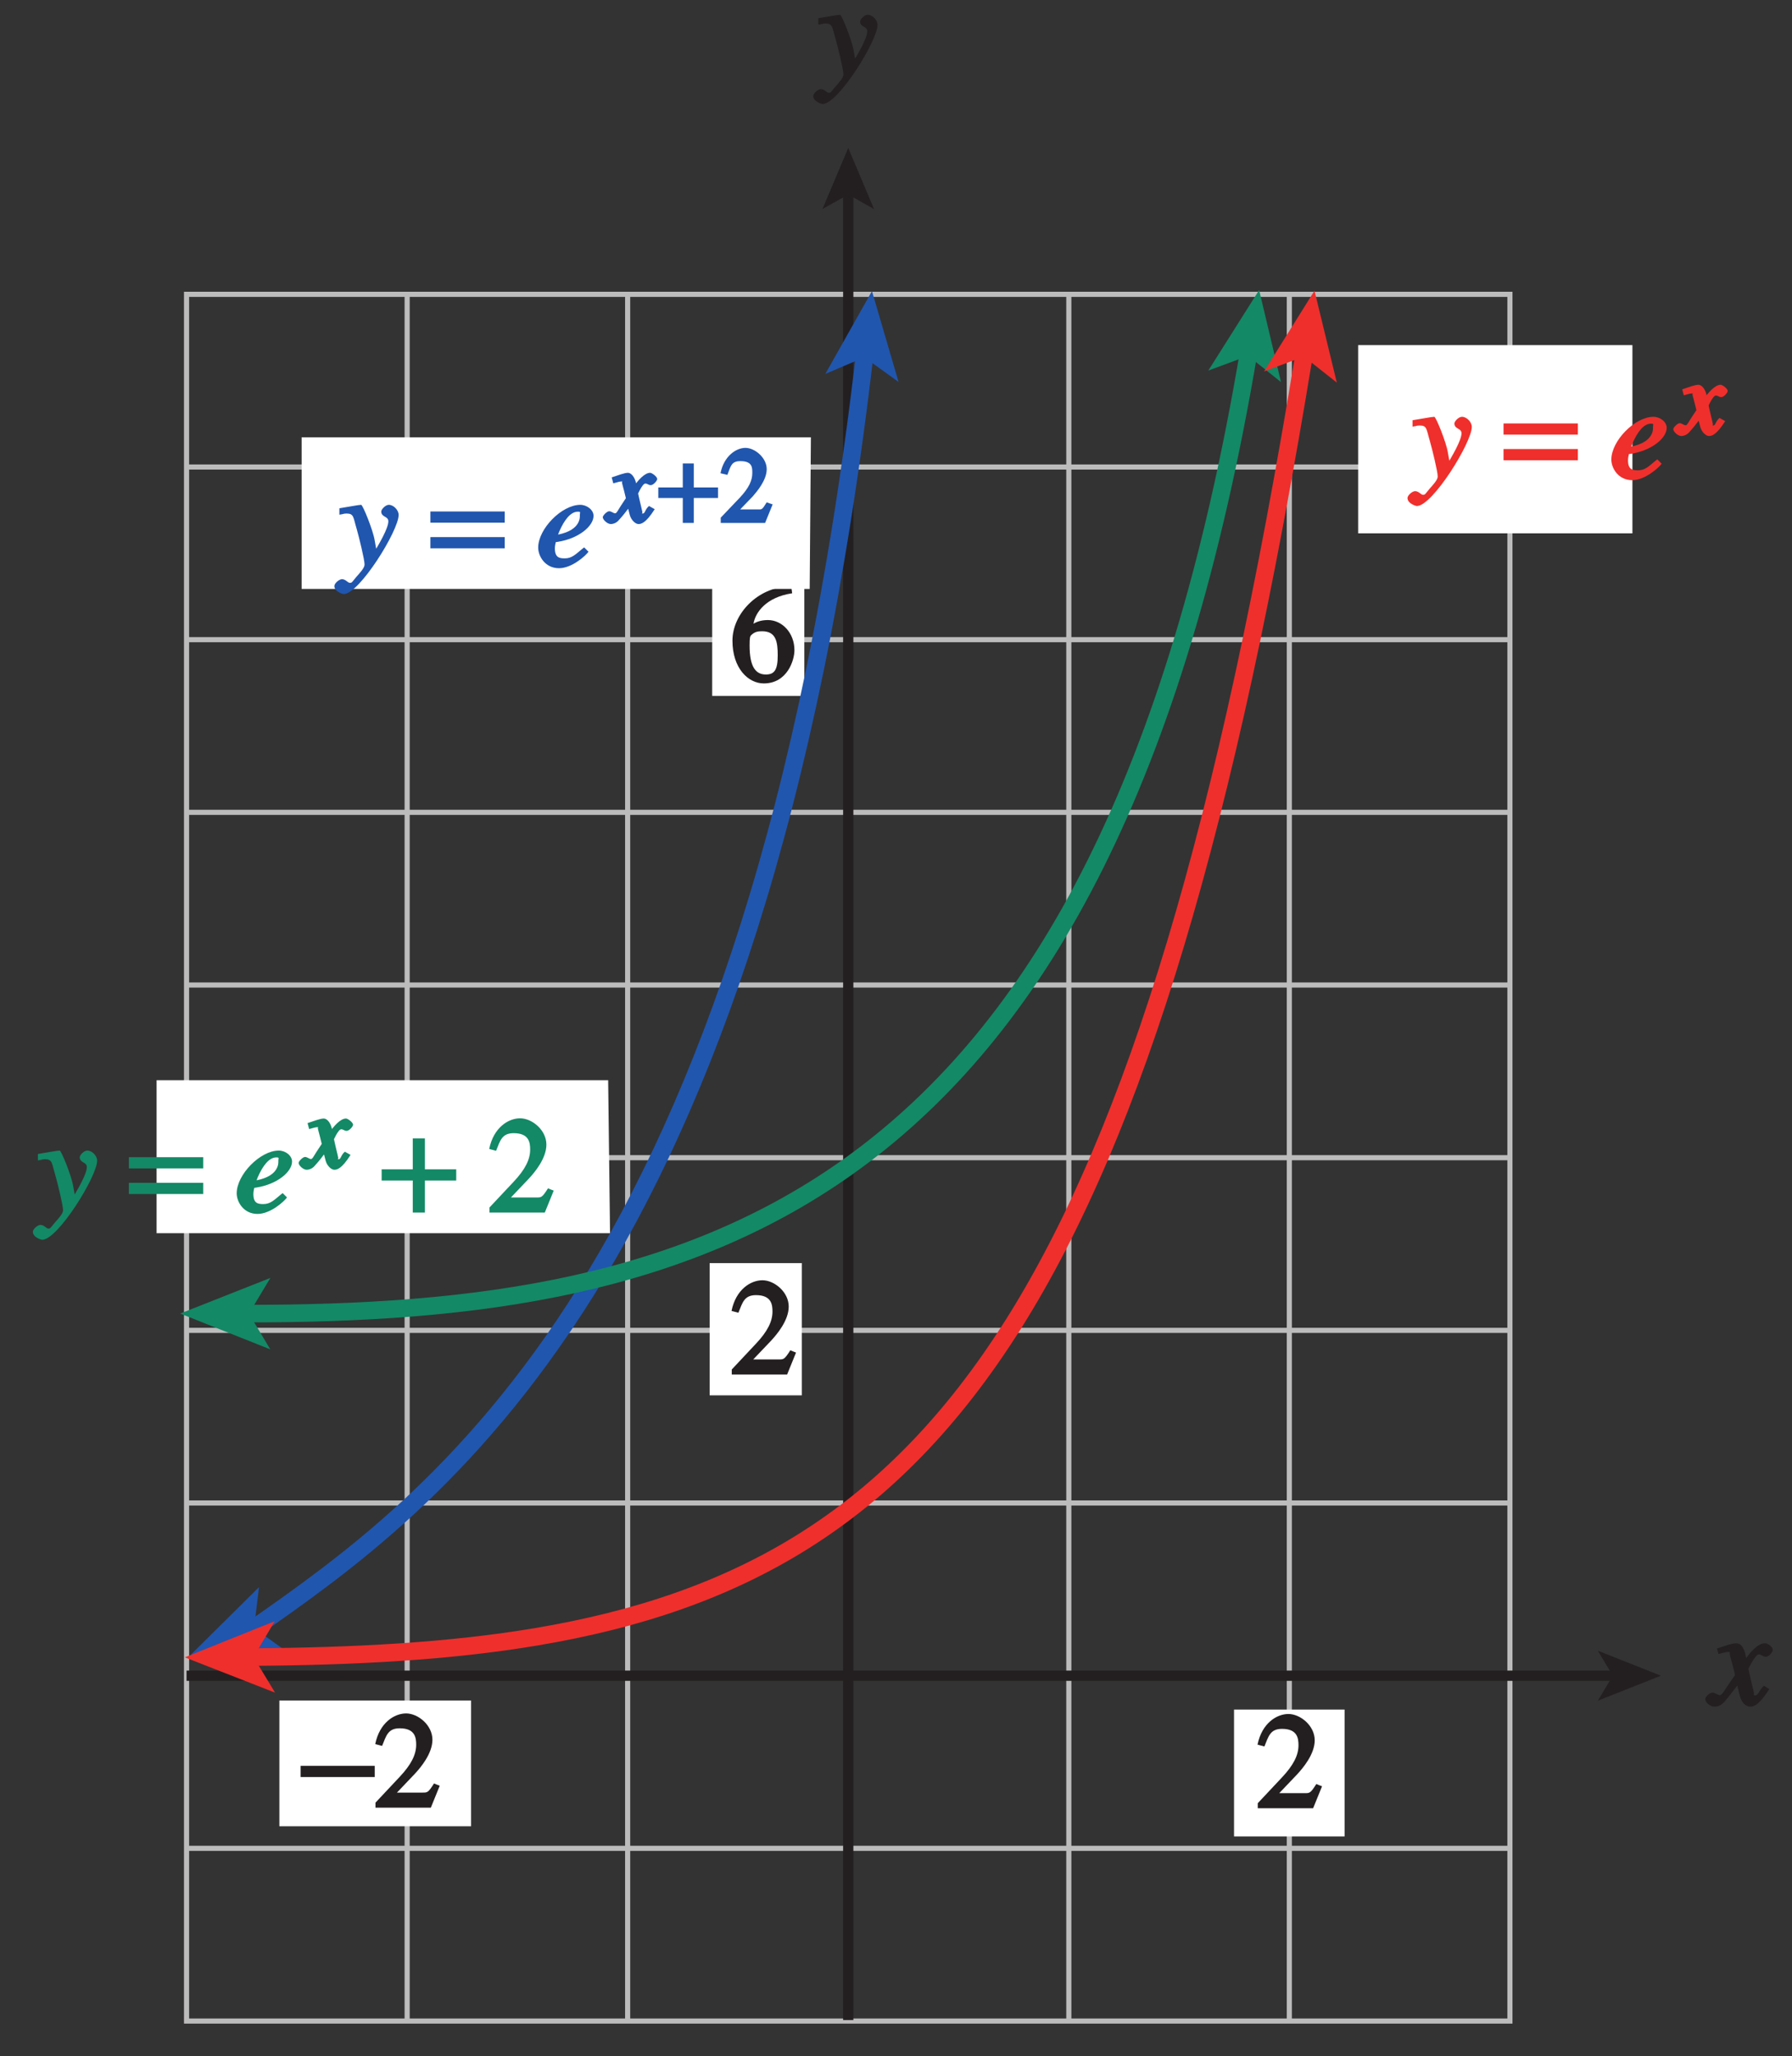 <?xml version="1.0" encoding="UTF-8"?>
<svg xmlns="http://www.w3.org/2000/svg" xmlns:xlink="http://www.w3.org/1999/xlink" width="122.4pt" height="140.428pt" viewBox="0 0 122.4 140.428" version="1.1">
<rect x="0" y="0" width="122.4" height="140.428" fill="#333333" stroke="none"/>
<defs>
<g>
<symbol overflow="visible" id="glyph0-0">
<path style="stroke:none;" d=""/>
</symbol>
<symbol overflow="visible" id="glyph0-1">
<path style="stroke:none;" d="M 3.484 -1.234 C 3.25 -0.969 3.188 -0.672 3 -0.672 C 2.828 -0.672 2.938 -0.75 2.891 -0.906 C 2.844 -1.125 2.531 -2.344 2.531 -2.516 L 2.484 -2.406 C 2.484 -2.406 2.984 -3.469 3.234 -3.469 C 3.438 -3.469 3.5 -3.312 3.719 -3.312 C 3.938 -3.312 4.188 -3.625 4.188 -3.781 C 4.188 -4 3.828 -4.234 3.656 -4.234 C 3.188 -4.234 2.641 -3.656 2.172 -2.922 L 2.469 -2.812 L 2.359 -3.312 C 2.203 -4.109 1.906 -4.234 1.703 -4.234 C 1.406 -4.234 0.812 -4.016 0.375 -3.875 L 0.484 -3.5 C 0.906 -3.609 1.031 -3.641 1.109 -3.641 C 1.344 -3.641 1.203 -3.641 1.281 -3.359 C 1.297 -3.328 1.609 -2.125 1.609 -2.062 C 0.844 -0.969 0.734 -0.688 0.578 -0.688 C 0.422 -0.688 0.266 -0.859 0.062 -0.859 C -0.141 -0.859 -0.422 -0.562 -0.422 -0.422 C -0.422 -0.203 -0.094 0.094 0.203 0.094 C 0.484 0.094 0.703 -0.031 0.859 -0.203 C 1.156 -0.547 1.531 -1.031 1.766 -1.344 L 1.938 -0.641 C 2.062 -0.156 2.375 0.094 2.641 0.094 C 2.844 0.094 3.219 0.062 3.953 -1.109 L 3.578 -1.328 Z M 3.484 -1.234 "/>
</symbol>
<symbol overflow="visible" id="glyph0-2">
<path style="stroke:none;" d="M 0.141 -3.594 C 0.25 -3.625 0.312 -3.641 0.438 -3.641 C 0.953 -3.641 0.891 -3.391 1.141 -2.562 C 1.281 -2.078 1.672 -0.5 1.672 -0.156 C 1.672 0.078 1.344 0.422 1.109 0.688 C 0.812 1.047 0.812 1.094 0.672 1.094 C 0.516 1.094 0.391 0.844 0.125 0.844 C -0.062 0.844 -0.391 1.125 -0.391 1.312 C -0.391 1.688 0.172 1.859 0.25 1.859 C 1.312 1.859 4 -2.469 4 -3.547 C 4 -3.875 3.656 -4.234 3.328 -4.234 C 3.094 -4.234 2.812 -3.922 2.812 -3.781 C 2.812 -3.375 3.297 -3.469 3.297 -3.109 C 3.297 -2.625 2.641 -1.516 2.25 -0.875 L 2.547 -0.781 L 2.359 -1.828 C 2.25 -2.5 1.547 -4.25 1.438 -4.234 C 1.266 -4.234 0.562 -4.094 -0.047 -4 L -0.047 -3.562 Z M 0.141 -3.594 "/>
</symbol>
<symbol overflow="visible" id="glyph0-3">
<path style="stroke:none;" d=""/>
</symbol>
<symbol overflow="visible" id="glyph0-4">
<path style="stroke:none;" d="M 1.531 -2.406 C 1.875 -3.203 2.312 -3.766 2.797 -3.766 C 3.031 -3.766 2.938 -3.719 2.938 -3.531 C 2.938 -3.469 3.062 -2.516 1.453 -2.203 Z M 3.094 -1.219 C 2.641 -0.844 2.391 -0.578 1.906 -0.578 C 1.531 -0.578 1.234 -0.641 1.234 -1.266 C 1.234 -1.438 1.281 -1.625 1.297 -1.688 L 1.406 -1.703 C 2.859 -1.922 3.875 -2.781 3.875 -3.484 C 3.875 -3.891 3.422 -4.234 2.969 -4.234 C 1.703 -4.234 0.094 -2.594 0.094 -1.312 C 0.094 -0.734 0.562 0.094 1.516 0.094 C 2.406 0.094 3.344 -0.766 3.531 -1.031 L 3.234 -1.328 Z M 3.094 -1.219 "/>
</symbol>
<symbol overflow="visible" id="glyph1-0">
<path style="stroke:none;" d=""/>
</symbol>
<symbol overflow="visible" id="glyph1-1">
<path style="stroke:none;" d="M 0.094 -2.094 L 4.984 -2.094 L 4.984 -2.859 L -0.078 -2.859 L -0.078 -2.094 Z M 0.094 -2.094 "/>
</symbol>
<symbol overflow="visible" id="glyph1-2">
<path style="stroke:none;" d="M 4.828 -3.781 L -0.078 -3.781 L -0.078 -3.016 L 5 -3.016 L 5 -3.781 Z M 4.828 -2.031 L -0.078 -2.031 L -0.078 -1.266 L 5 -1.266 L 5 -2.031 Z M 4.828 -2.031 "/>
</symbol>
<symbol overflow="visible" id="glyph1-3">
<path style="stroke:none;" d=""/>
</symbol>
<symbol overflow="visible" id="glyph1-4">
<path style="stroke:none;" d="M 2.047 -4.938 L 2.047 -2.953 L -0.078 -2.953 L -0.078 -2.188 L 2.047 -2.188 L 2.047 0 L 2.875 0 L 2.875 -2.188 L 5.016 -2.188 L 5.016 -2.953 L 2.875 -2.953 L 2.875 -5.062 L 2.047 -5.062 Z M 2.047 -4.938 "/>
</symbol>
<symbol overflow="visible" id="glyph2-0">
<path style="stroke:none;" d=""/>
</symbol>
<symbol overflow="visible" id="glyph2-1">
<path style="stroke:none;" d="M 4.281 -1.578 L 4.094 -1.656 C 3.688 -1.016 3.641 -1.031 3.297 -1.031 L 1.562 -1.031 L 2.781 -2.312 C 3.172 -2.734 3.984 -3.688 3.984 -4.641 C 3.984 -5.641 3 -6.438 2.188 -6.438 C 1.391 -6.438 0.375 -5.812 0.078 -4.344 L 0.547 -4.219 C 0.828 -4.906 0.938 -5.422 1.75 -5.422 C 2.812 -5.422 2.875 -4.766 2.875 -4.297 C 2.875 -3.625 2.531 -2.938 1.75 -2.109 L 0.094 -0.344 L 0.094 0 L 3.875 0 L 4.484 -1.5 Z M 4.281 -1.578 "/>
</symbol>
<symbol overflow="visible" id="glyph2-2">
<path style="stroke:none;" d="M 4.016 -6.5 C 1.844 -6.438 0.141 -4.609 0.141 -2.797 C 0.141 -0.906 1.219 0.125 2.281 0.125 C 3.891 0.125 4.375 -1.469 4.375 -2.141 C 4.375 -3.344 3.516 -4.203 2.562 -4.203 C 2.047 -4.203 1.734 -4.047 1.578 -3.953 C 1.703 -4.719 2.438 -5.766 4.219 -6.031 L 4.156 -6.516 Z M 2.172 -3.438 C 3.125 -3.438 3.234 -2.703 3.234 -1.781 C 3.234 -0.766 2.984 -0.484 2.422 -0.484 C 1.75 -0.484 1.312 -0.969 1.312 -2.469 C 1.312 -3.016 1.344 -3.109 1.438 -3.188 C 1.672 -3.406 1.875 -3.438 2.172 -3.438 Z M 2.172 -3.438 "/>
</symbol>
<symbol overflow="visible" id="glyph3-0">
<path style="stroke:none;" d=""/>
</symbol>
<symbol overflow="visible" id="glyph3-1">
<path style="stroke:none;" d="M 2.672 -1.062 C 2.484 -0.844 2.484 -0.641 2.344 -0.641 C 2.203 -0.641 2.344 -0.641 2.312 -0.75 C 2.281 -0.938 2.031 -1.891 2.031 -2.016 L 1.969 -1.891 C 1.969 -1.891 2.312 -2.688 2.516 -2.688 C 2.672 -2.688 2.719 -2.578 2.891 -2.578 C 3.062 -2.578 3.328 -2.875 3.328 -3 C 3.328 -3.156 2.969 -3.422 2.844 -3.422 C 2.484 -3.422 2.016 -2.938 1.641 -2.359 L 1.984 -2.25 L 1.906 -2.625 C 1.781 -3.25 1.484 -3.422 1.328 -3.422 C 1.094 -3.422 0.641 -3.25 0.219 -3.109 L 0.328 -2.703 C 0.703 -2.812 0.797 -2.828 0.859 -2.828 C 1.047 -2.828 0.875 -2.891 0.938 -2.672 C 0.953 -2.641 1.188 -1.703 1.188 -1.688 C 0.609 -0.844 0.578 -0.656 0.453 -0.656 C 0.328 -0.656 0.203 -0.797 0.047 -0.797 C -0.109 -0.797 -0.391 -0.5 -0.391 -0.391 C -0.391 -0.219 -0.078 0.078 0.156 0.078 C 0.375 0.078 0.594 -0.047 0.703 -0.188 C 0.938 -0.438 1.234 -0.812 1.344 -0.969 L 1.453 -0.547 C 1.547 -0.188 1.844 0.078 2.047 0.078 C 2.219 0.078 2.547 0.031 3.156 -0.938 L 2.766 -1.156 Z M 2.672 -1.062 "/>
</symbol>
<symbol overflow="visible" id="glyph4-0">
<path style="stroke:none;" d=""/>
</symbol>
<symbol overflow="visible" id="glyph4-1">
<path style="stroke:none;" d="M 1.547 -3.891 L 1.547 -2.422 L -0.125 -2.422 L -0.125 -1.703 L 1.547 -1.703 L 1.547 0 L 2.297 0 L 2.297 -1.703 L 3.953 -1.703 L 3.953 -2.422 L 2.297 -2.422 L 2.297 -4.062 L 1.547 -4.062 Z M 1.547 -3.891 "/>
</symbol>
<symbol overflow="visible" id="glyph5-0">
<path style="stroke:none;" d=""/>
</symbol>
<symbol overflow="visible" id="glyph5-1">
<path style="stroke:none;" d="M 3.328 -1.344 L 3.156 -1.406 C 2.828 -0.875 2.828 -0.922 2.562 -0.922 L 1.344 -0.922 L 2.203 -1.812 C 2.5 -2.156 3.156 -2.922 3.156 -3.672 C 3.156 -4.453 2.344 -5.125 1.703 -5.125 C 1.078 -5.125 0.234 -4.578 0 -3.391 L 0.469 -3.281 C 0.703 -3.875 0.734 -4.219 1.359 -4.219 C 2.188 -4.219 2.172 -3.766 2.172 -3.406 C 2.172 -2.891 1.938 -2.391 1.328 -1.734 L 0.016 -0.359 L 0.016 0 L 3.047 0 L 3.562 -1.266 Z M 3.328 -1.344 "/>
</symbol>
</g>
<clipPath id="clip1">
  <path d="M 12 19 L 104 19 L 104 138.691 L 12 138.691 Z M 12 19 "/>
</clipPath>
<clipPath id="clip2">
  <path d="M 116 112 L 121.25 112 L 121.25 117 L 116 117 Z M 116 112 "/>
</clipPath>
<clipPath id="clip3">
  <path d="M 57 12 L 59 12 L 59 138.691 L 57 138.691 Z M 57 12 "/>
</clipPath>
<clipPath id="clip4">
  <path d="M 2.25 78 L 7 78 L 7 85 L 2.25 85 Z M 2.25 78 "/>
</clipPath>
<clipPath id="clip5">
  <path d="M 0 0 L 122.398 0 L 122.398 140.43 L 0 140.43 Z M 0 0 "/>
</clipPath>
</defs>
<g id="surface1">
<g clip-path="url(#clip1)" clip-rule="nonzero">
<path style="fill:none;stroke-width:0.35;stroke-linecap:butt;stroke-linejoin:miter;stroke:rgb(74.12%,73.648%,73.766%);stroke-opacity:1;stroke-miterlimit:4;" d="M 120.742 118.769 L 211.133 118.769 L 211.133 236.698 L 120.742 236.698 Z M 135.809 118.769 L 135.809 236.698 M 150.871 118.769 L 150.871 236.698 M 165.938 118.769 L 165.938 236.698 M 181.004 118.769 L 181.004 236.698 M 196.066 118.769 L 196.066 236.698 M 120.742 224.905 L 211.133 224.905 M 120.742 213.113 L 211.133 213.113 M 120.742 201.32 L 211.133 201.32 M 120.742 189.527 L 211.133 189.527 M 120.742 177.734 L 211.133 177.734 M 120.742 165.941 L 211.133 165.941 M 120.742 154.152 L 211.133 154.152 M 120.742 142.355 L 211.133 142.355 M 120.742 130.566 L 211.133 130.566 " transform="matrix(1,0,0,-1,-108,256.8)"/>
</g>
<g clip-path="url(#clip2)" clip-rule="nonzero">
<g style="fill:rgb(13.73%,12.16%,12.549%);fill-opacity:1;">
  <use xlink:href="#glyph0-1" x="116.897" y="116.462"/>
</g>
</g>
<path style="fill:none;stroke-width:0.7;stroke-linecap:butt;stroke-linejoin:miter;stroke:rgb(13.73%,12.16%,12.549%);stroke-opacity:1;stroke-miterlimit:4;" d="M 120.742 142.355 L 218.387 142.355 " transform="matrix(1,0,0,-1,-108,256.8)"/>
<path style=" stroke:none;fill-rule:nonzero;fill:rgb(13.73%,12.16%,12.549%);fill-opacity:1;" d="M 113.445 114.445 L 109.137 116.152 L 110.16 114.445 L 109.137 112.738 L 113.445 114.445 "/>
<g style="fill:rgb(13.73%,12.16%,12.549%);fill-opacity:1;">
  <use xlink:href="#glyph0-2" x="55.939" y="5.245"/>
</g>
<g clip-path="url(#clip3)" clip-rule="nonzero">
<path style="fill:none;stroke-width:0.7;stroke-linecap:butt;stroke-linejoin:miter;stroke:rgb(13.73%,12.16%,12.549%);stroke-opacity:1;stroke-miterlimit:4;" d="M 165.938 118.839 L 165.938 243.734 " transform="matrix(1,0,0,-1,-108,256.8)"/>
</g>
<path style=" stroke:none;fill-rule:nonzero;fill:rgb(13.73%,12.16%,12.549%);fill-opacity:1;" d="M 57.938 10.102 L 59.699 14.277 L 57.938 13.289 L 56.176 14.277 L 57.938 10.102 "/>
<path style=" stroke:none;fill-rule:nonzero;fill:rgb(100%,100%,100%);fill-opacity:1;" d="M 84.289 116.758 L 91.84 116.758 L 91.84 125.422 L 84.289 125.422 Z M 84.289 116.758 "/>
<path style=" stroke:none;fill-rule:nonzero;fill:rgb(100%,100%,100%);fill-opacity:1;" d="M 19.082 116.141 L 32.176 116.141 L 32.176 124.727 L 19.082 124.727 Z M 19.082 116.141 "/>
<g style="fill:rgb(13.73%,12.16%,12.549%);fill-opacity:1;">
  <use xlink:href="#glyph1-1" x="20.611" y="123.459"/>
</g>
<g style="fill:rgb(13.73%,12.16%,12.549%);fill-opacity:1;">
  <use xlink:href="#glyph2-1" x="25.552" y="123.459"/>
</g>
<g style="fill:rgb(13.73%,12.16%,12.549%);fill-opacity:1;">
  <use xlink:href="#glyph2-1" x="85.816" y="123.497"/>
</g>
<path style=" stroke:none;fill-rule:nonzero;fill:rgb(100%,100%,100%);fill-opacity:1;" d="M 48.473 86.266 L 54.766 86.266 L 54.766 95.297 L 48.473 95.297 Z M 48.473 86.266 "/>
<g style="fill:rgb(13.73%,12.16%,12.549%);fill-opacity:1;">
  <use xlink:href="#glyph2-1" x="49.888" y="93.875"/>
</g>
<path style=" stroke:none;fill-rule:nonzero;fill:rgb(100%,100%,100%);fill-opacity:1;" d="M 48.645 39.422 L 54.938 39.422 L 54.938 47.527 L 48.645 47.527 Z M 48.645 39.422 "/>
<g style="fill:rgb(13.73%,12.16%,12.549%);fill-opacity:1;">
  <use xlink:href="#glyph2-2" x="49.888" y="46.55"/>
</g>
<path style=" stroke:none;fill-rule:nonzero;fill:rgb(100%,100%,100%);fill-opacity:1;" d="M 92.766 23.57 L 111.5 23.57 L 111.5 36.426 L 92.766 36.426 Z M 92.766 23.57 "/>
<g style="fill:rgb(93.61%,18.434%,17.378%);fill-opacity:1;">
  <use xlink:href="#glyph0-2" x="96.529" y="32.7"/>
  <use xlink:href="#glyph0-3" x="100.525" y="32.7"/>
</g>
<g style="fill:rgb(93.61%,18.434%,17.378%);fill-opacity:1;">
  <use xlink:href="#glyph1-2" x="102.775" y="32.7"/>
  <use xlink:href="#glyph1-3" x="107.716" y="32.7"/>
</g>
<g style="fill:rgb(93.61%,18.434%,17.378%);fill-opacity:1;">
  <use xlink:href="#glyph0-4" x="109.966" y="32.7"/>
</g>
<g style="fill:rgb(93.61%,18.434%,17.378%);fill-opacity:1;">
  <use xlink:href="#glyph3-1" x="114.681" y="29.7"/>
</g>
<path style=" stroke:none;fill-rule:nonzero;fill:rgb(100%,100%,100%);fill-opacity:1;" d="M 55.305 40.223 L 20.602 40.223 L 20.602 29.867 L 55.387 29.867 L 55.305 40.223 "/>
<g style="fill:rgb(12.627%,33.806%,68.193%);fill-opacity:1;">
  <use xlink:href="#glyph0-2" x="23.229" y="38.713"/>
  <use xlink:href="#glyph0-3" x="27.225" y="38.713"/>
</g>
<g style="fill:rgb(12.627%,33.806%,68.193%);fill-opacity:1;">
  <use xlink:href="#glyph1-2" x="29.475" y="38.713"/>
  <use xlink:href="#glyph1-3" x="34.416" y="38.713"/>
</g>
<g style="fill:rgb(12.627%,33.806%,68.193%);fill-opacity:1;">
  <use xlink:href="#glyph0-4" x="36.666" y="38.713"/>
</g>
<g style="fill:rgb(12.627%,33.806%,68.193%);fill-opacity:1;">
  <use xlink:href="#glyph3-1" x="41.562" y="35.713"/>
</g>
<g style="fill:rgb(12.627%,33.806%,68.193%);fill-opacity:1;">
  <use xlink:href="#glyph4-1" x="45.09" y="35.713"/>
</g>
<g style="fill:rgb(12.627%,33.806%,68.193%);fill-opacity:1;">
  <use xlink:href="#glyph5-1" x="49.213" y="35.713"/>
</g>
<path style=" stroke:none;fill-rule:nonzero;fill:rgb(100%,100%,100%);fill-opacity:1;" d="M 41.668 84.223 L 10.695 84.223 L 10.695 73.773 L 41.539 73.773 L 41.668 84.223 "/>
<g clip-path="url(#clip4)" clip-rule="nonzero">
<g style="fill:rgb(7.799%,53.665%,39.754%);fill-opacity:1;">
  <use xlink:href="#glyph0-2" x="2.635" y="82.813"/>
  <use xlink:href="#glyph0-3" x="6.631" y="82.813"/>
</g>
</g>
<g style="fill:rgb(7.799%,53.665%,39.754%);fill-opacity:1;">
  <use xlink:href="#glyph1-2" x="8.882" y="82.813"/>
  <use xlink:href="#glyph1-3" x="13.822" y="82.813"/>
</g>
<g style="fill:rgb(7.799%,53.665%,39.754%);fill-opacity:1;">
  <use xlink:href="#glyph0-4" x="16.073" y="82.813"/>
</g>
<g style="fill:rgb(7.799%,53.665%,39.754%);fill-opacity:1;">
  <use xlink:href="#glyph3-1" x="20.788" y="79.813"/>
</g>
<g style="fill:rgb(7.799%,53.665%,39.754%);fill-opacity:1;">
  <use xlink:href="#glyph0-3" x="23.896" y="78.955"/>
</g>
<g style="fill:rgb(7.799%,53.665%,39.754%);fill-opacity:1;">
  <use xlink:href="#glyph1-4" x="26.146" y="82.814"/>
  <use xlink:href="#glyph1-3" x="31.087" y="82.814"/>
</g>
<g style="fill:rgb(7.799%,53.665%,39.754%);fill-opacity:1;">
  <use xlink:href="#glyph2-1" x="33.337" y="82.814"/>
</g>
<path style="fill:none;stroke-width:1.2;stroke-linecap:butt;stroke-linejoin:miter;stroke:rgb(12.627%,33.806%,68.193%);stroke-opacity:1;stroke-miterlimit:4;" d="M 125.086 145.417 C 137.57 154.152 159.754 169.398 167.074 232.71 " transform="matrix(1,0,0,-1,-108,256.8)"/>
<path style=" stroke:none;fill-rule:nonzero;fill:rgb(12.627%,33.806%,68.193%);fill-opacity:1;" d="M 59.559 19.879 L 61.375 26.086 L 59.035 24.402 L 56.371 25.539 L 59.559 19.879 "/>
<path style=" stroke:none;fill-rule:nonzero;fill:rgb(12.627%,33.806%,68.193%);fill-opacity:1;" d="M 13.039 113.004 L 17.691 108.395 L 17.352 111.195 L 19.691 112.871 L 13.039 113.004 "/>
<path style="fill:none;stroke-width:1.2;stroke-linecap:butt;stroke-linejoin:miter;stroke:rgb(7.799%,53.665%,39.754%);stroke-opacity:1;stroke-miterlimit:4;" d="M 124.676 167.085 C 156.059 167.046 183.445 174.198 193.301 232.812 " transform="matrix(1,0,0,-1,-108,256.8)"/>
<path style=" stroke:none;fill-rule:nonzero;fill:rgb(7.799%,53.665%,39.754%);fill-opacity:1;" d="M 86.004 19.809 L 87.496 26.094 L 85.25 24.301 L 82.531 25.309 L 86.004 19.809 "/>
<path style=" stroke:none;fill-rule:nonzero;fill:rgb(7.799%,53.665%,39.754%);fill-opacity:1;" d="M 12.309 89.711 L 18.469 87.277 L 17.004 89.715 L 18.461 92.156 L 12.309 89.711 "/>
<path style="fill:none;stroke-width:1.2;stroke-linecap:butt;stroke-linejoin:miter;stroke:rgb(93.61%,18.434%,17.378%);stroke-opacity:1;stroke-miterlimit:4;" d="M 124.988 143.628 C 132.219 143.667 138.746 144.023 144.664 145.019 C 172.129 149.648 186.547 168.093 197.105 232.765 " transform="matrix(1,0,0,-1,-108,256.8)"/>
<path style=" stroke:none;fill-rule:nonzero;fill:rgb(93.61%,18.434%,17.378%);fill-opacity:1;" d="M 89.785 19.852 L 91.309 26.129 L 89.055 24.348 L 86.34 25.367 L 89.785 19.852 "/>
<path style=" stroke:none;fill-rule:nonzero;fill:rgb(93.61%,18.434%,17.378%);fill-opacity:1;" d="M 12.621 113.191 L 18.766 110.723 L 17.316 113.168 L 18.789 115.602 L 12.621 113.191 "/>
<g clip-path="url(#clip5)" clip-rule="nonzero">
<path style="fill:none;stroke-width:0.5;stroke-linecap:butt;stroke-linejoin:miter;stroke:rgb(100%,100%,100%);stroke-opacity:1;stroke-miterlimit:10;" d="M 42 803.999 L 42 779.999 M 0 761.999 L 24 761.999 M 654 803.999 L 654 779.999 M 696 761.999 L 672 761.999 M 42 -0.001 L 42 23.999 M 0 41.999 L 24 41.999 M 654 -0.001 L 654 23.999 M 696 41.999 L 672 41.999 " transform="matrix(1,0,0,-1,-108,256.8)"/>
<path style="fill:none;stroke-width:0.25;stroke-linecap:butt;stroke-linejoin:miter;stroke:rgb(0%,0%,0%);stroke-opacity:1;stroke-miterlimit:10;" d="M 42 803.999 L 42 779.999 M 0 761.999 L 24 761.999 M 654 803.999 L 654 779.999 M 696 761.999 L 672 761.999 M 42 -0.001 L 42 23.999 M 0 41.999 L 24 41.999 M 654 -0.001 L 654 23.999 M 696 41.999 L 672 41.999 " transform="matrix(1,0,0,-1,-108,256.8)"/>
<path style="fill:none;stroke-width:0.5;stroke-linecap:butt;stroke-linejoin:miter;stroke:rgb(100%,100%,100%);stroke-opacity:1;stroke-miterlimit:10;" d="M 324 791.999 L 372 791.999 M 324 11.999 L 372 11.999 M 12 425.999 L 12 377.999 M 684 425.999 L 684 377.999 M 348 803.999 L 348 779.999 M 348 23.999 L 348 -0.001 M 0 401.999 L 24 401.999 M 672 401.999 L 696 401.999 M 348 791.999 L 354 791.999 C 354 788.687 351.312 785.999 348 785.999 C 344.688 785.999 342 788.687 342 791.999 C 342 795.312 344.688 797.999 348 797.999 C 351.312 797.999 354 795.312 354 791.999 M 348 11.999 L 354 11.999 C 354 8.687 351.312 5.999 348 5.999 C 344.688 5.999 342 8.687 342 11.999 C 342 15.312 344.688 17.999 348 17.999 C 351.312 17.999 354 15.312 354 11.999 M 12 401.999 L 18 401.999 C 18 398.687 15.312 395.999 12 395.999 C 8.688 395.999 6 398.687 6 401.999 C 6 405.312 8.688 407.999 12 407.999 C 15.312 407.999 18 405.312 18 401.999 M 684 401.999 L 690 401.999 C 690 398.687 687.312 395.999 684 395.999 C 680.688 395.999 678 398.687 678 401.999 C 678 405.312 680.688 407.999 684 407.999 C 687.312 407.999 690 405.312 690 401.999 " transform="matrix(1,0,0,-1,-108,256.8)"/>
<path style="fill:none;stroke-width:0.25;stroke-linecap:butt;stroke-linejoin:miter;stroke:rgb(0%,0%,0%);stroke-opacity:1;stroke-miterlimit:10;" d="M 324 791.999 L 372 791.999 M 324 11.999 L 372 11.999 M 12 425.999 L 12 377.999 M 684 425.999 L 684 377.999 M 348 803.999 L 348 779.999 M 348 23.999 L 348 -0.001 M 0 401.999 L 24 401.999 M 672 401.999 L 696 401.999 M 348 791.999 L 354 791.999 C 354 788.687 351.312 785.999 348 785.999 C 344.688 785.999 342 788.687 342 791.999 C 342 795.312 344.688 797.999 348 797.999 C 351.312 797.999 354 795.312 354 791.999 M 348 11.999 L 354 11.999 C 354 8.687 351.312 5.999 348 5.999 C 344.688 5.999 342 8.687 342 11.999 C 342 15.312 344.688 17.999 348 17.999 C 351.312 17.999 354 15.312 354 11.999 M 12 401.999 L 18 401.999 C 18 398.687 15.312 395.999 12 395.999 C 8.688 395.999 6 398.687 6 401.999 C 6 405.312 8.688 407.999 12 407.999 C 15.312 407.999 18 405.312 18 401.999 M 684 401.999 L 690 401.999 C 690 398.687 687.312 395.999 684 395.999 C 680.688 395.999 678 398.687 678 401.999 C 678 405.312 680.688 407.999 684 407.999 C 687.312 407.999 690 405.312 690 401.999 " transform="matrix(1,0,0,-1,-108,256.8)"/>
</g>
</g>
</svg>
